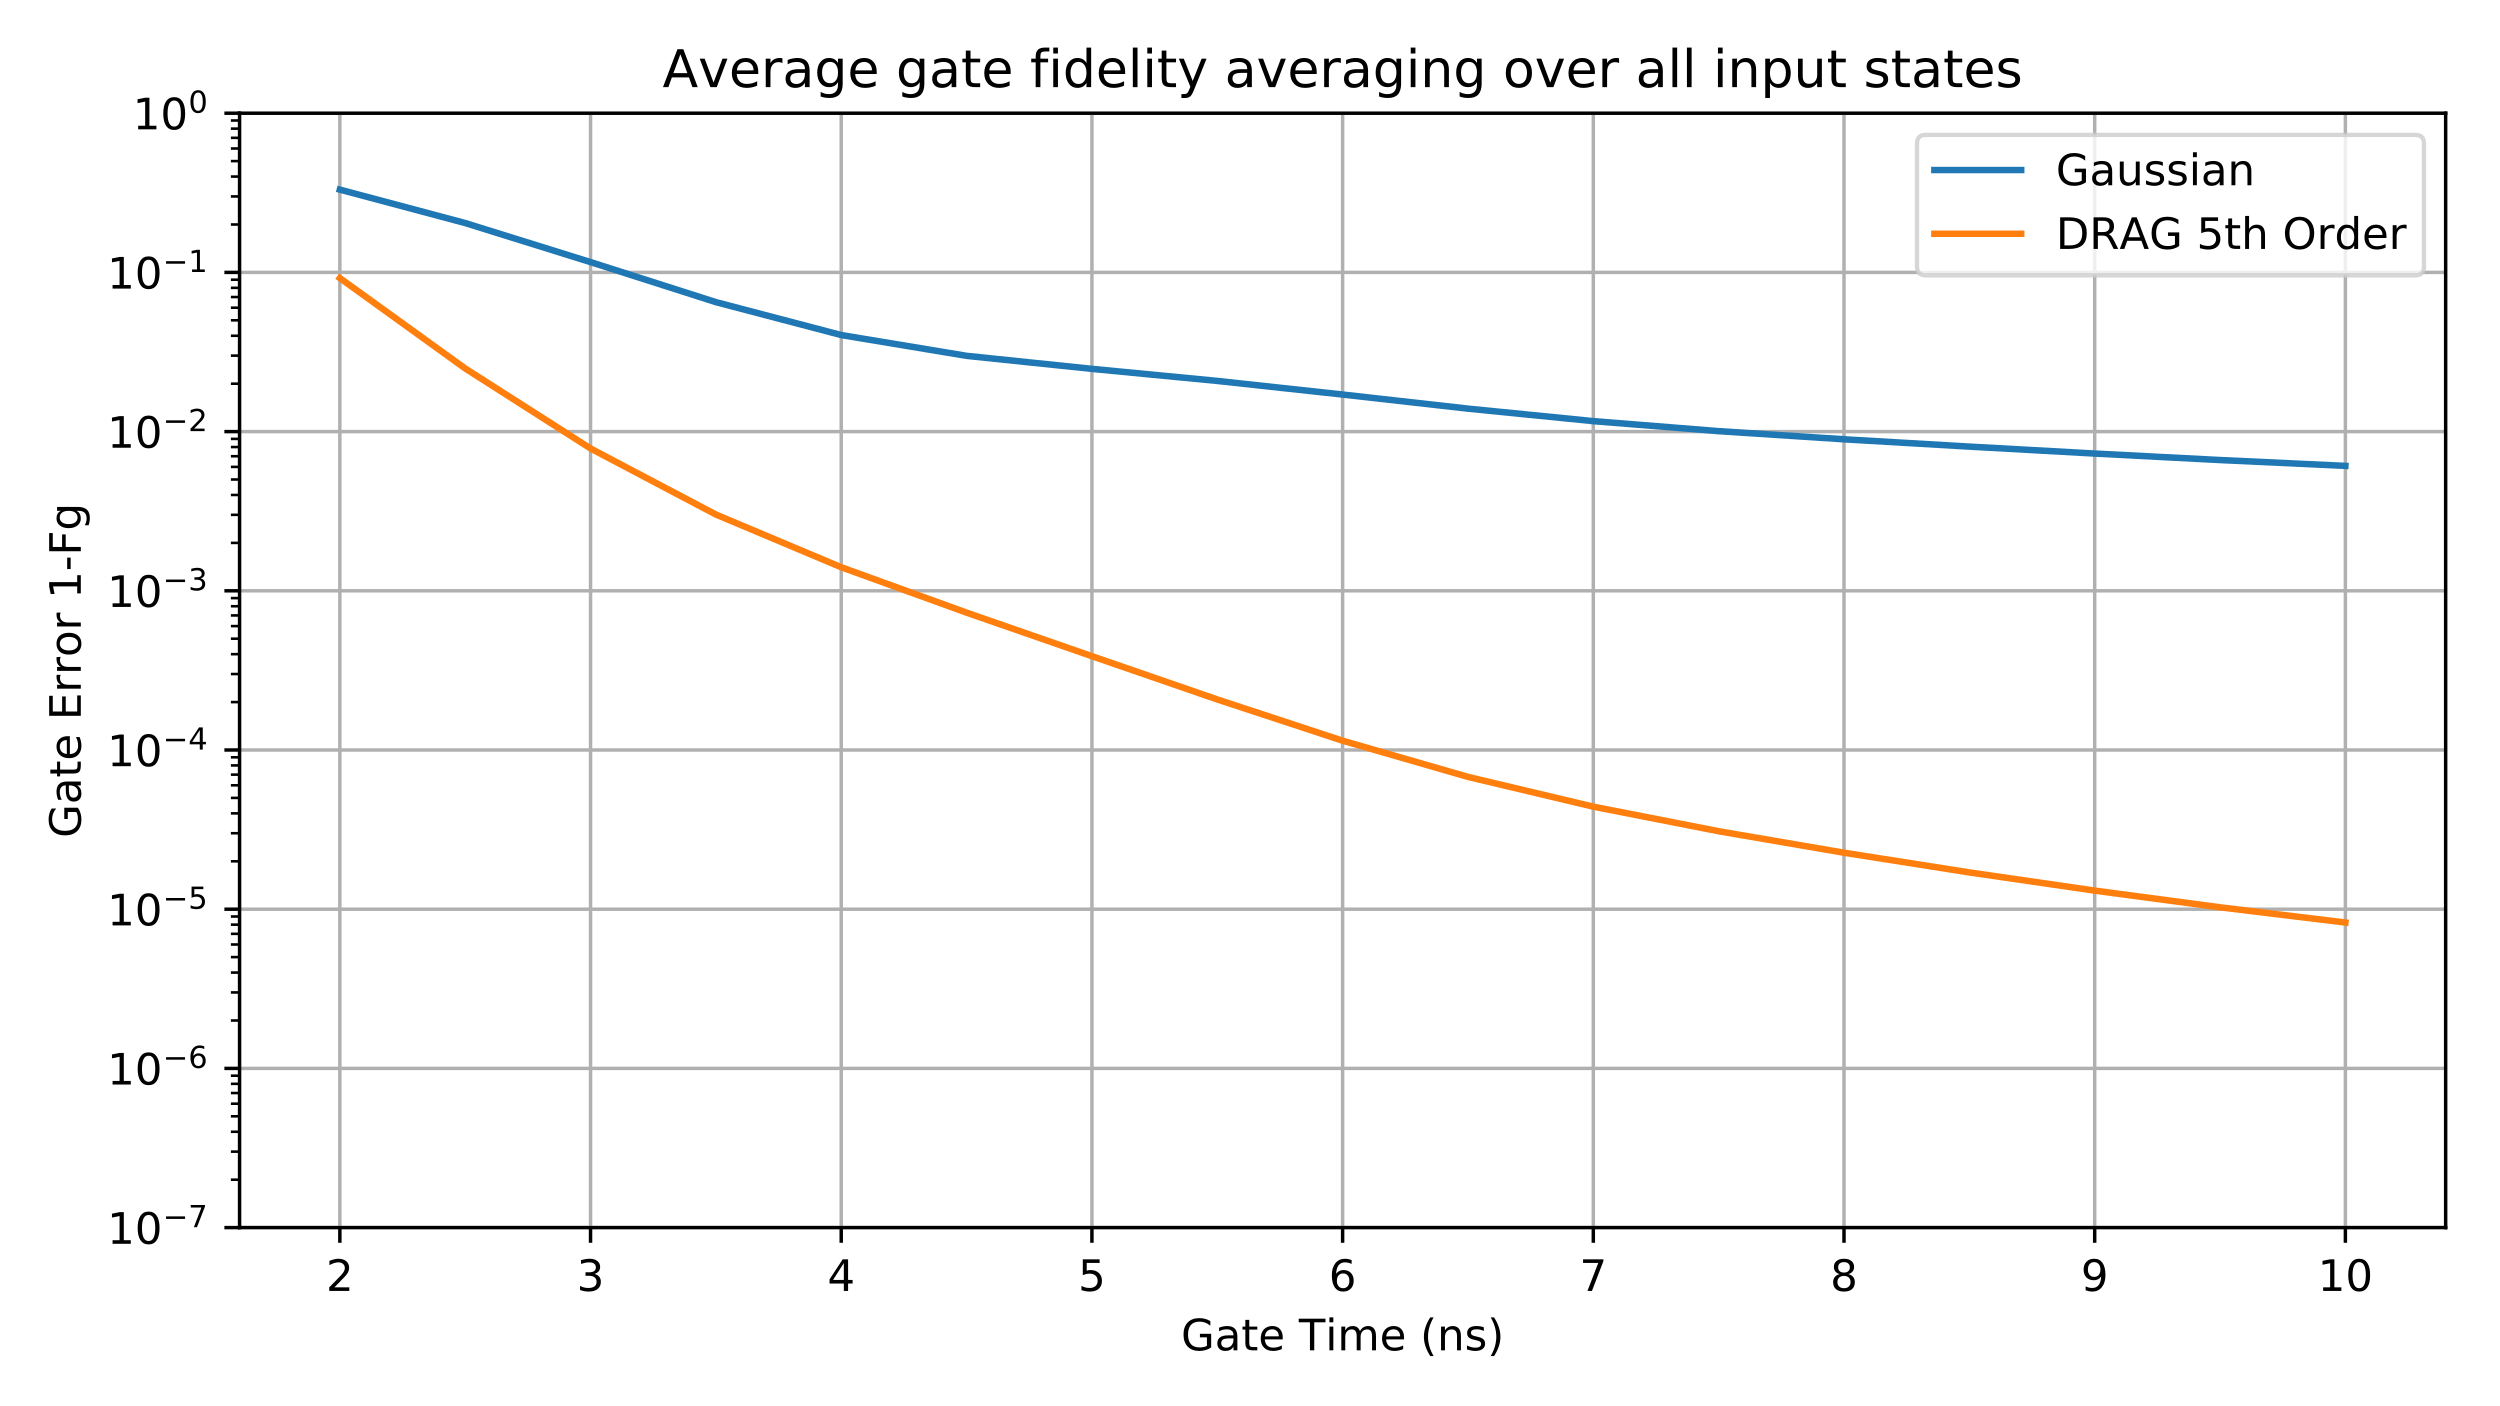 <?xml version="1.0" encoding="utf-8" standalone="no"?>
<!DOCTYPE svg PUBLIC "-//W3C//DTD SVG 1.1//EN"
  "http://www.w3.org/Graphics/SVG/1.1/DTD/svg11.dtd">
<!-- Created with matplotlib (http://matplotlib.org/) -->
<svg height="324pt" version="1.1" viewBox="0 0 576 324" width="576pt" xmlns="http://www.w3.org/2000/svg" xmlns:xlink="http://www.w3.org/1999/xlink">
 <defs>
  <style type="text/css">
*{stroke-linecap:butt;stroke-linejoin:round;}
  </style>
 </defs>
 <g id="figure_1">
  <g id="patch_1">
   <path d="M 0 324 
L 576 324 
L 576 0 
L 0 0 
z
" style="fill:#ffffff;"/>
  </g>
  <g id="axes_1">
   <g id="patch_2">
    <path d="M 55.197 282.84 
L 563.48 282.84 
L 563.48 26.08 
L 55.197 26.08 
z
" style="fill:#ffffff;"/>
   </g>
   <g id="matplotlib.axis_1">
    <g id="xtick_1">
     <g id="line2d_1">
      <path clip-path="url(#p49a4a935a0)" d="M 78.301 282.84 
L 78.301 26.08 
" style="fill:none;stroke:#b0b0b0;stroke-linecap:square;stroke-width:0.8;"/>
     </g>
     <g id="line2d_2">
      <defs>
       <path d="M 0 0 
L 0 3.5 
" id="ma414de7c4b" style="stroke:#000000;stroke-width:0.8;"/>
      </defs>
      <g>
       <use style="stroke:#000000;stroke-width:0.8;" x="78.301" xlink:href="#ma414de7c4b" y="282.84"/>
      </g>
     </g>
     <g id="text_1">
      <!-- 2 -->
      <defs>
       <path d="M 19.188 8.297 
L 53.609 8.297 
L 53.609 0 
L 7.328 0 
L 7.328 8.297 
Q 12.938 14.109 22.625 23.891 
Q 32.328 33.688 34.812 36.531 
Q 39.547 41.844 41.422 45.531 
Q 43.312 49.219 43.312 52.781 
Q 43.312 58.594 39.234 62.25 
Q 35.156 65.922 28.609 65.922 
Q 23.969 65.922 18.812 64.312 
Q 13.672 62.703 7.812 59.422 
L 7.812 69.391 
Q 13.766 71.781 18.938 73 
Q 24.125 74.219 28.422 74.219 
Q 39.75 74.219 46.484 68.547 
Q 53.219 62.891 53.219 53.422 
Q 53.219 48.922 51.531 44.891 
Q 49.859 40.875 45.406 35.406 
Q 44.188 33.984 37.641 27.219 
Q 31.109 20.453 19.188 8.297 
z
" id="DejaVuSans-32"/>
      </defs>
      <g transform="translate(75.12 297.438)scale(0.1 -0.1)">
       <use xlink:href="#DejaVuSans-32"/>
      </g>
     </g>
    </g>
    <g id="xtick_2">
     <g id="line2d_3">
      <path clip-path="url(#p49a4a935a0)" d="M 136.06 282.84 
L 136.06 26.08 
" style="fill:none;stroke:#b0b0b0;stroke-linecap:square;stroke-width:0.8;"/>
     </g>
     <g id="line2d_4">
      <g>
       <use style="stroke:#000000;stroke-width:0.8;" x="136.06" xlink:href="#ma414de7c4b" y="282.84"/>
      </g>
     </g>
     <g id="text_2">
      <!-- 3 -->
      <defs>
       <path d="M 40.578 39.312 
Q 47.656 37.797 51.625 33 
Q 55.609 28.219 55.609 21.188 
Q 55.609 10.406 48.188 4.484 
Q 40.766 -1.422 27.094 -1.422 
Q 22.516 -1.422 17.656 -0.516 
Q 12.797 0.391 7.625 2.203 
L 7.625 11.719 
Q 11.719 9.328 16.594 8.109 
Q 21.484 6.891 26.812 6.891 
Q 36.078 6.891 40.938 10.547 
Q 45.797 14.203 45.797 21.188 
Q 45.797 27.641 41.281 31.266 
Q 36.766 34.906 28.719 34.906 
L 20.219 34.906 
L 20.219 43.016 
L 29.109 43.016 
Q 36.375 43.016 40.234 45.922 
Q 44.094 48.828 44.094 54.297 
Q 44.094 59.906 40.109 62.906 
Q 36.141 65.922 28.719 65.922 
Q 24.656 65.922 20.016 65.031 
Q 15.375 64.156 9.812 62.312 
L 9.812 71.094 
Q 15.438 72.656 20.344 73.438 
Q 25.25 74.219 29.594 74.219 
Q 40.828 74.219 47.359 69.109 
Q 53.906 64.016 53.906 55.328 
Q 53.906 49.266 50.438 45.094 
Q 46.969 40.922 40.578 39.312 
z
" id="DejaVuSans-33"/>
      </defs>
      <g transform="translate(132.879 297.438)scale(0.1 -0.1)">
       <use xlink:href="#DejaVuSans-33"/>
      </g>
     </g>
    </g>
    <g id="xtick_3">
     <g id="line2d_5">
      <path clip-path="url(#p49a4a935a0)" d="M 193.82 282.84 
L 193.82 26.08 
" style="fill:none;stroke:#b0b0b0;stroke-linecap:square;stroke-width:0.8;"/>
     </g>
     <g id="line2d_6">
      <g>
       <use style="stroke:#000000;stroke-width:0.8;" x="193.82" xlink:href="#ma414de7c4b" y="282.84"/>
      </g>
     </g>
     <g id="text_3">
      <!-- 4 -->
      <defs>
       <path d="M 37.797 64.312 
L 12.891 25.391 
L 37.797 25.391 
z
M 35.203 72.906 
L 47.609 72.906 
L 47.609 25.391 
L 58.016 25.391 
L 58.016 17.188 
L 47.609 17.188 
L 47.609 0 
L 37.797 0 
L 37.797 17.188 
L 4.891 17.188 
L 4.891 26.703 
z
" id="DejaVuSans-34"/>
      </defs>
      <g transform="translate(190.638 297.438)scale(0.1 -0.1)">
       <use xlink:href="#DejaVuSans-34"/>
      </g>
     </g>
    </g>
    <g id="xtick_4">
     <g id="line2d_7">
      <path clip-path="url(#p49a4a935a0)" d="M 251.579 282.84 
L 251.579 26.08 
" style="fill:none;stroke:#b0b0b0;stroke-linecap:square;stroke-width:0.8;"/>
     </g>
     <g id="line2d_8">
      <g>
       <use style="stroke:#000000;stroke-width:0.8;" x="251.579" xlink:href="#ma414de7c4b" y="282.84"/>
      </g>
     </g>
     <g id="text_4">
      <!-- 5 -->
      <defs>
       <path d="M 10.797 72.906 
L 49.516 72.906 
L 49.516 64.594 
L 19.828 64.594 
L 19.828 46.734 
Q 21.969 47.469 24.109 47.828 
Q 26.266 48.188 28.422 48.188 
Q 40.625 48.188 47.75 41.5 
Q 54.891 34.812 54.891 23.391 
Q 54.891 11.625 47.562 5.094 
Q 40.234 -1.422 26.906 -1.422 
Q 22.312 -1.422 17.547 -0.641 
Q 12.797 0.141 7.719 1.703 
L 7.719 11.625 
Q 12.109 9.234 16.797 8.062 
Q 21.484 6.891 26.703 6.891 
Q 35.156 6.891 40.078 11.328 
Q 45.016 15.766 45.016 23.391 
Q 45.016 31 40.078 35.438 
Q 35.156 39.891 26.703 39.891 
Q 22.75 39.891 18.812 39.016 
Q 14.891 38.141 10.797 36.281 
z
" id="DejaVuSans-35"/>
      </defs>
      <g transform="translate(248.398 297.438)scale(0.1 -0.1)">
       <use xlink:href="#DejaVuSans-35"/>
      </g>
     </g>
    </g>
    <g id="xtick_5">
     <g id="line2d_9">
      <path clip-path="url(#p49a4a935a0)" d="M 309.339 282.84 
L 309.339 26.08 
" style="fill:none;stroke:#b0b0b0;stroke-linecap:square;stroke-width:0.8;"/>
     </g>
     <g id="line2d_10">
      <g>
       <use style="stroke:#000000;stroke-width:0.8;" x="309.339" xlink:href="#ma414de7c4b" y="282.84"/>
      </g>
     </g>
     <g id="text_5">
      <!-- 6 -->
      <defs>
       <path d="M 33.016 40.375 
Q 26.375 40.375 22.484 35.828 
Q 18.609 31.297 18.609 23.391 
Q 18.609 15.531 22.484 10.953 
Q 26.375 6.391 33.016 6.391 
Q 39.656 6.391 43.531 10.953 
Q 47.406 15.531 47.406 23.391 
Q 47.406 31.297 43.531 35.828 
Q 39.656 40.375 33.016 40.375 
z
M 52.594 71.297 
L 52.594 62.312 
Q 48.875 64.062 45.094 64.984 
Q 41.312 65.922 37.594 65.922 
Q 27.828 65.922 22.672 59.328 
Q 17.531 52.734 16.797 39.406 
Q 19.672 43.656 24.016 45.922 
Q 28.375 48.188 33.594 48.188 
Q 44.578 48.188 50.953 41.516 
Q 57.328 34.859 57.328 23.391 
Q 57.328 12.156 50.688 5.359 
Q 44.047 -1.422 33.016 -1.422 
Q 20.359 -1.422 13.672 8.266 
Q 6.984 17.969 6.984 36.375 
Q 6.984 53.656 15.188 63.938 
Q 23.391 74.219 37.203 74.219 
Q 40.922 74.219 44.703 73.484 
Q 48.484 72.75 52.594 71.297 
z
" id="DejaVuSans-36"/>
      </defs>
      <g transform="translate(306.157 297.438)scale(0.1 -0.1)">
       <use xlink:href="#DejaVuSans-36"/>
      </g>
     </g>
    </g>
    <g id="xtick_6">
     <g id="line2d_11">
      <path clip-path="url(#p49a4a935a0)" d="M 367.098 282.84 
L 367.098 26.08 
" style="fill:none;stroke:#b0b0b0;stroke-linecap:square;stroke-width:0.8;"/>
     </g>
     <g id="line2d_12">
      <g>
       <use style="stroke:#000000;stroke-width:0.8;" x="367.098" xlink:href="#ma414de7c4b" y="282.84"/>
      </g>
     </g>
     <g id="text_6">
      <!-- 7 -->
      <defs>
       <path d="M 8.203 72.906 
L 55.078 72.906 
L 55.078 68.703 
L 28.609 0 
L 18.312 0 
L 43.219 64.594 
L 8.203 64.594 
z
" id="DejaVuSans-37"/>
      </defs>
      <g transform="translate(363.917 297.438)scale(0.1 -0.1)">
       <use xlink:href="#DejaVuSans-37"/>
      </g>
     </g>
    </g>
    <g id="xtick_7">
     <g id="line2d_13">
      <path clip-path="url(#p49a4a935a0)" d="M 424.857 282.84 
L 424.857 26.08 
" style="fill:none;stroke:#b0b0b0;stroke-linecap:square;stroke-width:0.8;"/>
     </g>
     <g id="line2d_14">
      <g>
       <use style="stroke:#000000;stroke-width:0.8;" x="424.857" xlink:href="#ma414de7c4b" y="282.84"/>
      </g>
     </g>
     <g id="text_7">
      <!-- 8 -->
      <defs>
       <path d="M 31.781 34.625 
Q 24.75 34.625 20.719 30.859 
Q 16.703 27.094 16.703 20.516 
Q 16.703 13.922 20.719 10.156 
Q 24.75 6.391 31.781 6.391 
Q 38.812 6.391 42.859 10.172 
Q 46.922 13.969 46.922 20.516 
Q 46.922 27.094 42.891 30.859 
Q 38.875 34.625 31.781 34.625 
z
M 21.922 38.812 
Q 15.578 40.375 12.031 44.719 
Q 8.5 49.078 8.5 55.328 
Q 8.5 64.062 14.719 69.141 
Q 20.953 74.219 31.781 74.219 
Q 42.672 74.219 48.875 69.141 
Q 55.078 64.062 55.078 55.328 
Q 55.078 49.078 51.531 44.719 
Q 48 40.375 41.703 38.812 
Q 48.828 37.156 52.797 32.312 
Q 56.781 27.484 56.781 20.516 
Q 56.781 9.906 50.312 4.234 
Q 43.844 -1.422 31.781 -1.422 
Q 19.734 -1.422 13.25 4.234 
Q 6.781 9.906 6.781 20.516 
Q 6.781 27.484 10.781 32.312 
Q 14.797 37.156 21.922 38.812 
z
M 18.312 54.391 
Q 18.312 48.734 21.844 45.562 
Q 25.391 42.391 31.781 42.391 
Q 38.141 42.391 41.719 45.562 
Q 45.312 48.734 45.312 54.391 
Q 45.312 60.062 41.719 63.234 
Q 38.141 66.406 31.781 66.406 
Q 25.391 66.406 21.844 63.234 
Q 18.312 60.062 18.312 54.391 
z
" id="DejaVuSans-38"/>
      </defs>
      <g transform="translate(421.676 297.438)scale(0.1 -0.1)">
       <use xlink:href="#DejaVuSans-38"/>
      </g>
     </g>
    </g>
    <g id="xtick_8">
     <g id="line2d_15">
      <path clip-path="url(#p49a4a935a0)" d="M 482.617 282.84 
L 482.617 26.08 
" style="fill:none;stroke:#b0b0b0;stroke-linecap:square;stroke-width:0.8;"/>
     </g>
     <g id="line2d_16">
      <g>
       <use style="stroke:#000000;stroke-width:0.8;" x="482.617" xlink:href="#ma414de7c4b" y="282.84"/>
      </g>
     </g>
     <g id="text_8">
      <!-- 9 -->
      <defs>
       <path d="M 10.984 1.516 
L 10.984 10.5 
Q 14.703 8.734 18.5 7.812 
Q 22.312 6.891 25.984 6.891 
Q 35.75 6.891 40.891 13.453 
Q 46.047 20.016 46.781 33.406 
Q 43.953 29.203 39.594 26.953 
Q 35.25 24.703 29.984 24.703 
Q 19.047 24.703 12.672 31.312 
Q 6.297 37.938 6.297 49.422 
Q 6.297 60.641 12.938 67.422 
Q 19.578 74.219 30.609 74.219 
Q 43.266 74.219 49.922 64.516 
Q 56.594 54.828 56.594 36.375 
Q 56.594 19.141 48.406 8.859 
Q 40.234 -1.422 26.422 -1.422 
Q 22.703 -1.422 18.891 -0.688 
Q 15.094 0.047 10.984 1.516 
z
M 30.609 32.422 
Q 37.25 32.422 41.125 36.953 
Q 45.016 41.5 45.016 49.422 
Q 45.016 57.281 41.125 61.844 
Q 37.25 66.406 30.609 66.406 
Q 23.969 66.406 20.094 61.844 
Q 16.219 57.281 16.219 49.422 
Q 16.219 41.5 20.094 36.953 
Q 23.969 32.422 30.609 32.422 
z
" id="DejaVuSans-39"/>
      </defs>
      <g transform="translate(479.436 297.438)scale(0.1 -0.1)">
       <use xlink:href="#DejaVuSans-39"/>
      </g>
     </g>
    </g>
    <g id="xtick_9">
     <g id="line2d_17">
      <path clip-path="url(#p49a4a935a0)" d="M 540.376 282.84 
L 540.376 26.08 
" style="fill:none;stroke:#b0b0b0;stroke-linecap:square;stroke-width:0.8;"/>
     </g>
     <g id="line2d_18">
      <g>
       <use style="stroke:#000000;stroke-width:0.8;" x="540.376" xlink:href="#ma414de7c4b" y="282.84"/>
      </g>
     </g>
     <g id="text_9">
      <!-- 10 -->
      <defs>
       <path d="M 12.406 8.297 
L 28.516 8.297 
L 28.516 63.922 
L 10.984 60.406 
L 10.984 69.391 
L 28.422 72.906 
L 38.281 72.906 
L 38.281 8.297 
L 54.391 8.297 
L 54.391 0 
L 12.406 0 
z
" id="DejaVuSans-31"/>
       <path d="M 31.781 66.406 
Q 24.172 66.406 20.328 58.906 
Q 16.5 51.422 16.5 36.375 
Q 16.5 21.391 20.328 13.891 
Q 24.172 6.391 31.781 6.391 
Q 39.453 6.391 43.281 13.891 
Q 47.125 21.391 47.125 36.375 
Q 47.125 51.422 43.281 58.906 
Q 39.453 66.406 31.781 66.406 
z
M 31.781 74.219 
Q 44.047 74.219 50.516 64.516 
Q 56.984 54.828 56.984 36.375 
Q 56.984 17.969 50.516 8.266 
Q 44.047 -1.422 31.781 -1.422 
Q 19.531 -1.422 13.062 8.266 
Q 6.594 17.969 6.594 36.375 
Q 6.594 54.828 13.062 64.516 
Q 19.531 74.219 31.781 74.219 
z
" id="DejaVuSans-30"/>
      </defs>
      <g transform="translate(534.014 297.438)scale(0.1 -0.1)">
       <use xlink:href="#DejaVuSans-31"/>
       <use x="63.623" xlink:href="#DejaVuSans-30"/>
      </g>
     </g>
    </g>
    <g id="text_10">
     <!-- Gate Time (ns) -->
     <defs>
      <path d="M 59.516 10.406 
L 59.516 29.984 
L 43.406 29.984 
L 43.406 38.094 
L 69.281 38.094 
L 69.281 6.781 
Q 63.578 2.734 56.688 0.656 
Q 49.812 -1.422 42 -1.422 
Q 24.906 -1.422 15.25 8.562 
Q 5.609 18.562 5.609 36.375 
Q 5.609 54.25 15.25 64.234 
Q 24.906 74.219 42 74.219 
Q 49.125 74.219 55.547 72.453 
Q 61.969 70.703 67.391 67.281 
L 67.391 56.781 
Q 61.922 61.422 55.766 63.766 
Q 49.609 66.109 42.828 66.109 
Q 29.438 66.109 22.719 58.641 
Q 16.016 51.172 16.016 36.375 
Q 16.016 21.625 22.719 14.156 
Q 29.438 6.688 42.828 6.688 
Q 48.047 6.688 52.141 7.594 
Q 56.25 8.5 59.516 10.406 
z
" id="DejaVuSans-47"/>
      <path d="M 34.281 27.484 
Q 23.391 27.484 19.188 25 
Q 14.984 22.516 14.984 16.5 
Q 14.984 11.719 18.141 8.906 
Q 21.297 6.109 26.703 6.109 
Q 34.188 6.109 38.703 11.406 
Q 43.219 16.703 43.219 25.484 
L 43.219 27.484 
z
M 52.203 31.203 
L 52.203 0 
L 43.219 0 
L 43.219 8.297 
Q 40.141 3.328 35.547 0.953 
Q 30.953 -1.422 24.312 -1.422 
Q 15.922 -1.422 10.953 3.297 
Q 6 8.016 6 15.922 
Q 6 25.141 12.172 29.828 
Q 18.359 34.516 30.609 34.516 
L 43.219 34.516 
L 43.219 35.406 
Q 43.219 41.609 39.141 45 
Q 35.062 48.391 27.688 48.391 
Q 23 48.391 18.547 47.266 
Q 14.109 46.141 10.016 43.891 
L 10.016 52.203 
Q 14.938 54.109 19.578 55.047 
Q 24.219 56 28.609 56 
Q 40.484 56 46.344 49.844 
Q 52.203 43.703 52.203 31.203 
z
" id="DejaVuSans-61"/>
      <path d="M 18.312 70.219 
L 18.312 54.688 
L 36.812 54.688 
L 36.812 47.703 
L 18.312 47.703 
L 18.312 18.016 
Q 18.312 11.328 20.141 9.422 
Q 21.969 7.516 27.594 7.516 
L 36.812 7.516 
L 36.812 0 
L 27.594 0 
Q 17.188 0 13.234 3.875 
Q 9.281 7.766 9.281 18.016 
L 9.281 47.703 
L 2.688 47.703 
L 2.688 54.688 
L 9.281 54.688 
L 9.281 70.219 
z
" id="DejaVuSans-74"/>
      <path d="M 56.203 29.594 
L 56.203 25.203 
L 14.891 25.203 
Q 15.484 15.922 20.484 11.062 
Q 25.484 6.203 34.422 6.203 
Q 39.594 6.203 44.453 7.469 
Q 49.312 8.734 54.109 11.281 
L 54.109 2.781 
Q 49.266 0.734 44.188 -0.344 
Q 39.109 -1.422 33.891 -1.422 
Q 20.797 -1.422 13.156 6.188 
Q 5.516 13.812 5.516 26.812 
Q 5.516 40.234 12.766 48.109 
Q 20.016 56 32.328 56 
Q 43.359 56 49.781 48.891 
Q 56.203 41.797 56.203 29.594 
z
M 47.219 32.234 
Q 47.125 39.594 43.094 43.984 
Q 39.062 48.391 32.422 48.391 
Q 24.906 48.391 20.391 44.141 
Q 15.875 39.891 15.188 32.172 
z
" id="DejaVuSans-65"/>
      <path id="DejaVuSans-20"/>
      <path d="M -0.297 72.906 
L 61.375 72.906 
L 61.375 64.594 
L 35.5 64.594 
L 35.5 0 
L 25.594 0 
L 25.594 64.594 
L -0.297 64.594 
z
" id="DejaVuSans-54"/>
      <path d="M 9.422 54.688 
L 18.406 54.688 
L 18.406 0 
L 9.422 0 
z
M 9.422 75.984 
L 18.406 75.984 
L 18.406 64.594 
L 9.422 64.594 
z
" id="DejaVuSans-69"/>
      <path d="M 52 44.188 
Q 55.375 50.25 60.062 53.125 
Q 64.75 56 71.094 56 
Q 79.641 56 84.281 50.016 
Q 88.922 44.047 88.922 33.016 
L 88.922 0 
L 79.891 0 
L 79.891 32.719 
Q 79.891 40.578 77.094 44.375 
Q 74.312 48.188 68.609 48.188 
Q 61.625 48.188 57.562 43.547 
Q 53.516 38.922 53.516 30.906 
L 53.516 0 
L 44.484 0 
L 44.484 32.719 
Q 44.484 40.625 41.703 44.406 
Q 38.922 48.188 33.109 48.188 
Q 26.219 48.188 22.156 43.531 
Q 18.109 38.875 18.109 30.906 
L 18.109 0 
L 9.078 0 
L 9.078 54.688 
L 18.109 54.688 
L 18.109 46.188 
Q 21.188 51.219 25.484 53.609 
Q 29.781 56 35.688 56 
Q 41.656 56 45.828 52.969 
Q 50 49.953 52 44.188 
z
" id="DejaVuSans-6d"/>
      <path d="M 31 75.875 
Q 24.469 64.656 21.281 53.656 
Q 18.109 42.672 18.109 31.391 
Q 18.109 20.125 21.312 9.062 
Q 24.516 -2 31 -13.188 
L 23.188 -13.188 
Q 15.875 -1.703 12.234 9.375 
Q 8.594 20.453 8.594 31.391 
Q 8.594 42.281 12.203 53.312 
Q 15.828 64.359 23.188 75.875 
z
" id="DejaVuSans-28"/>
      <path d="M 54.891 33.016 
L 54.891 0 
L 45.906 0 
L 45.906 32.719 
Q 45.906 40.484 42.875 44.328 
Q 39.844 48.188 33.797 48.188 
Q 26.516 48.188 22.312 43.547 
Q 18.109 38.922 18.109 30.906 
L 18.109 0 
L 9.078 0 
L 9.078 54.688 
L 18.109 54.688 
L 18.109 46.188 
Q 21.344 51.125 25.703 53.562 
Q 30.078 56 35.797 56 
Q 45.219 56 50.047 50.172 
Q 54.891 44.344 54.891 33.016 
z
" id="DejaVuSans-6e"/>
      <path d="M 44.281 53.078 
L 44.281 44.578 
Q 40.484 46.531 36.375 47.5 
Q 32.281 48.484 27.875 48.484 
Q 21.188 48.484 17.844 46.438 
Q 14.5 44.391 14.5 40.281 
Q 14.5 37.156 16.891 35.375 
Q 19.281 33.594 26.516 31.984 
L 29.594 31.297 
Q 39.156 29.25 43.188 25.516 
Q 47.219 21.781 47.219 15.094 
Q 47.219 7.469 41.188 3.016 
Q 35.156 -1.422 24.609 -1.422 
Q 20.219 -1.422 15.453 -0.562 
Q 10.688 0.297 5.422 2 
L 5.422 11.281 
Q 10.406 8.688 15.234 7.391 
Q 20.062 6.109 24.812 6.109 
Q 31.156 6.109 34.562 8.281 
Q 37.984 10.453 37.984 14.406 
Q 37.984 18.062 35.516 20.016 
Q 33.062 21.969 24.703 23.781 
L 21.578 24.516 
Q 13.234 26.266 9.516 29.906 
Q 5.812 33.547 5.812 39.891 
Q 5.812 47.609 11.281 51.797 
Q 16.75 56 26.812 56 
Q 31.781 56 36.172 55.266 
Q 40.578 54.547 44.281 53.078 
z
" id="DejaVuSans-73"/>
      <path d="M 8.016 75.875 
L 15.828 75.875 
Q 23.141 64.359 26.781 53.312 
Q 30.422 42.281 30.422 31.391 
Q 30.422 20.453 26.781 9.375 
Q 23.141 -1.703 15.828 -13.188 
L 8.016 -13.188 
Q 14.5 -2 17.703 9.062 
Q 20.906 20.125 20.906 31.391 
Q 20.906 42.672 17.703 53.656 
Q 14.5 64.656 8.016 75.875 
z
" id="DejaVuSans-29"/>
     </defs>
     <g transform="translate(272.123 311.117)scale(0.1 -0.1)">
      <use xlink:href="#DejaVuSans-47"/>
      <use x="77.49" xlink:href="#DejaVuSans-61"/>
      <use x="138.77" xlink:href="#DejaVuSans-74"/>
      <use x="177.979" xlink:href="#DejaVuSans-65"/>
      <use x="239.502" xlink:href="#DejaVuSans-20"/>
      <use x="271.289" xlink:href="#DejaVuSans-54"/>
      <use x="332.326" xlink:href="#DejaVuSans-69"/>
      <use x="360.109" xlink:href="#DejaVuSans-6d"/>
      <use x="457.521" xlink:href="#DejaVuSans-65"/>
      <use x="519.045" xlink:href="#DejaVuSans-20"/>
      <use x="550.832" xlink:href="#DejaVuSans-28"/>
      <use x="589.846" xlink:href="#DejaVuSans-6e"/>
      <use x="653.225" xlink:href="#DejaVuSans-73"/>
      <use x="705.324" xlink:href="#DejaVuSans-29"/>
     </g>
    </g>
   </g>
   <g id="matplotlib.axis_2">
    <g id="ytick_1">
     <g id="line2d_19">
      <path clip-path="url(#p49a4a935a0)" d="M 55.197 282.84 
L 563.48 282.84 
" style="fill:none;stroke:#b0b0b0;stroke-linecap:square;stroke-width:0.8;"/>
     </g>
     <g id="line2d_20">
      <defs>
       <path d="M 0 0 
L -3.5 0 
" id="ma6b29e7a8b" style="stroke:#000000;stroke-width:0.8;"/>
      </defs>
      <g>
       <use style="stroke:#000000;stroke-width:0.8;" x="55.197" xlink:href="#ma6b29e7a8b" y="282.84"/>
      </g>
     </g>
     <g id="text_11">
      <!-- $\mathdefault{10^{-7}}$ -->
      <defs>
       <path d="M 10.594 35.5 
L 73.188 35.5 
L 73.188 27.203 
L 10.594 27.203 
z
" id="DejaVuSans-2212"/>
      </defs>
      <g transform="translate(24.697 286.639)scale(0.1 -0.1)">
       <use transform="translate(0 0.684)" xlink:href="#DejaVuSans-31"/>
       <use transform="translate(63.623 0.684)" xlink:href="#DejaVuSans-30"/>
       <use transform="translate(128.203 38.966)scale(0.7)" xlink:href="#DejaVuSans-2212"/>
       <use transform="translate(186.855 38.966)scale(0.7)" xlink:href="#DejaVuSans-37"/>
      </g>
     </g>
    </g>
    <g id="ytick_2">
     <g id="line2d_21">
      <path clip-path="url(#p49a4a935a0)" d="M 55.197 246.16 
L 563.48 246.16 
" style="fill:none;stroke:#b0b0b0;stroke-linecap:square;stroke-width:0.8;"/>
     </g>
     <g id="line2d_22">
      <g>
       <use style="stroke:#000000;stroke-width:0.8;" x="55.197" xlink:href="#ma6b29e7a8b" y="246.16"/>
      </g>
     </g>
     <g id="text_12">
      <!-- $\mathdefault{10^{-6}}$ -->
      <g transform="translate(24.697 249.959)scale(0.1 -0.1)">
       <use transform="translate(0 0.766)" xlink:href="#DejaVuSans-31"/>
       <use transform="translate(63.623 0.766)" xlink:href="#DejaVuSans-30"/>
       <use transform="translate(128.203 39.047)scale(0.7)" xlink:href="#DejaVuSans-2212"/>
       <use transform="translate(186.855 39.047)scale(0.7)" xlink:href="#DejaVuSans-36"/>
      </g>
     </g>
    </g>
    <g id="ytick_3">
     <g id="line2d_23">
      <path clip-path="url(#p49a4a935a0)" d="M 55.197 209.48 
L 563.48 209.48 
" style="fill:none;stroke:#b0b0b0;stroke-linecap:square;stroke-width:0.8;"/>
     </g>
     <g id="line2d_24">
      <g>
       <use style="stroke:#000000;stroke-width:0.8;" x="55.197" xlink:href="#ma6b29e7a8b" y="209.48"/>
      </g>
     </g>
     <g id="text_13">
      <!-- $\mathdefault{10^{-5}}$ -->
      <g transform="translate(24.697 213.279)scale(0.1 -0.1)">
       <use transform="translate(0 0.684)" xlink:href="#DejaVuSans-31"/>
       <use transform="translate(63.623 0.684)" xlink:href="#DejaVuSans-30"/>
       <use transform="translate(128.203 38.966)scale(0.7)" xlink:href="#DejaVuSans-2212"/>
       <use transform="translate(186.855 38.966)scale(0.7)" xlink:href="#DejaVuSans-35"/>
      </g>
     </g>
    </g>
    <g id="ytick_4">
     <g id="line2d_25">
      <path clip-path="url(#p49a4a935a0)" d="M 55.197 172.8 
L 563.48 172.8 
" style="fill:none;stroke:#b0b0b0;stroke-linecap:square;stroke-width:0.8;"/>
     </g>
     <g id="line2d_26">
      <g>
       <use style="stroke:#000000;stroke-width:0.8;" x="55.197" xlink:href="#ma6b29e7a8b" y="172.8"/>
      </g>
     </g>
     <g id="text_14">
      <!-- $\mathdefault{10^{-4}}$ -->
      <g transform="translate(24.697 176.599)scale(0.1 -0.1)">
       <use transform="translate(0 0.684)" xlink:href="#DejaVuSans-31"/>
       <use transform="translate(63.623 0.684)" xlink:href="#DejaVuSans-30"/>
       <use transform="translate(128.203 38.966)scale(0.7)" xlink:href="#DejaVuSans-2212"/>
       <use transform="translate(186.855 38.966)scale(0.7)" xlink:href="#DejaVuSans-34"/>
      </g>
     </g>
    </g>
    <g id="ytick_5">
     <g id="line2d_27">
      <path clip-path="url(#p49a4a935a0)" d="M 55.197 136.12 
L 563.48 136.12 
" style="fill:none;stroke:#b0b0b0;stroke-linecap:square;stroke-width:0.8;"/>
     </g>
     <g id="line2d_28">
      <g>
       <use style="stroke:#000000;stroke-width:0.8;" x="55.197" xlink:href="#ma6b29e7a8b" y="136.12"/>
      </g>
     </g>
     <g id="text_15">
      <!-- $\mathdefault{10^{-3}}$ -->
      <g transform="translate(24.697 139.919)scale(0.1 -0.1)">
       <use transform="translate(0 0.766)" xlink:href="#DejaVuSans-31"/>
       <use transform="translate(63.623 0.766)" xlink:href="#DejaVuSans-30"/>
       <use transform="translate(128.203 39.047)scale(0.7)" xlink:href="#DejaVuSans-2212"/>
       <use transform="translate(186.855 39.047)scale(0.7)" xlink:href="#DejaVuSans-33"/>
      </g>
     </g>
    </g>
    <g id="ytick_6">
     <g id="line2d_29">
      <path clip-path="url(#p49a4a935a0)" d="M 55.197 99.44 
L 563.48 99.44 
" style="fill:none;stroke:#b0b0b0;stroke-linecap:square;stroke-width:0.8;"/>
     </g>
     <g id="line2d_30">
      <g>
       <use style="stroke:#000000;stroke-width:0.8;" x="55.197" xlink:href="#ma6b29e7a8b" y="99.44"/>
      </g>
     </g>
     <g id="text_16">
      <!-- $\mathdefault{10^{-2}}$ -->
      <g transform="translate(24.697 103.239)scale(0.1 -0.1)">
       <use transform="translate(0 0.766)" xlink:href="#DejaVuSans-31"/>
       <use transform="translate(63.623 0.766)" xlink:href="#DejaVuSans-30"/>
       <use transform="translate(128.203 39.047)scale(0.7)" xlink:href="#DejaVuSans-2212"/>
       <use transform="translate(186.855 39.047)scale(0.7)" xlink:href="#DejaVuSans-32"/>
      </g>
     </g>
    </g>
    <g id="ytick_7">
     <g id="line2d_31">
      <path clip-path="url(#p49a4a935a0)" d="M 55.197 62.76 
L 563.48 62.76 
" style="fill:none;stroke:#b0b0b0;stroke-linecap:square;stroke-width:0.8;"/>
     </g>
     <g id="line2d_32">
      <g>
       <use style="stroke:#000000;stroke-width:0.8;" x="55.197" xlink:href="#ma6b29e7a8b" y="62.76"/>
      </g>
     </g>
     <g id="text_17">
      <!-- $\mathdefault{10^{-1}}$ -->
      <g transform="translate(24.697 66.559)scale(0.1 -0.1)">
       <use transform="translate(0 0.684)" xlink:href="#DejaVuSans-31"/>
       <use transform="translate(63.623 0.684)" xlink:href="#DejaVuSans-30"/>
       <use transform="translate(128.203 38.966)scale(0.7)" xlink:href="#DejaVuSans-2212"/>
       <use transform="translate(186.855 38.966)scale(0.7)" xlink:href="#DejaVuSans-31"/>
      </g>
     </g>
    </g>
    <g id="ytick_8">
     <g id="line2d_33">
      <path clip-path="url(#p49a4a935a0)" d="M 55.197 26.08 
L 563.48 26.08 
" style="fill:none;stroke:#b0b0b0;stroke-linecap:square;stroke-width:0.8;"/>
     </g>
     <g id="line2d_34">
      <g>
       <use style="stroke:#000000;stroke-width:0.8;" x="55.197" xlink:href="#ma6b29e7a8b" y="26.08"/>
      </g>
     </g>
     <g id="text_18">
      <!-- $\mathdefault{10^{0}}$ -->
      <g transform="translate(30.597 29.879)scale(0.1 -0.1)">
       <use transform="translate(0 0.766)" xlink:href="#DejaVuSans-31"/>
       <use transform="translate(63.623 0.766)" xlink:href="#DejaVuSans-30"/>
       <use transform="translate(128.203 39.047)scale(0.7)" xlink:href="#DejaVuSans-30"/>
      </g>
     </g>
    </g>
    <g id="ytick_9">
     <g id="line2d_35">
      <defs>
       <path d="M 0 0 
L -2 0 
" id="ma784a8b7fa" style="stroke:#000000;stroke-width:0.6;"/>
      </defs>
      <g>
       <use style="stroke:#000000;stroke-width:0.6;" x="55.197" xlink:href="#ma784a8b7fa" y="271.798"/>
      </g>
     </g>
    </g>
    <g id="ytick_10">
     <g id="line2d_36">
      <g>
       <use style="stroke:#000000;stroke-width:0.6;" x="55.197" xlink:href="#ma784a8b7fa" y="265.339"/>
      </g>
     </g>
    </g>
    <g id="ytick_11">
     <g id="line2d_37">
      <g>
       <use style="stroke:#000000;stroke-width:0.6;" x="55.197" xlink:href="#ma784a8b7fa" y="260.756"/>
      </g>
     </g>
    </g>
    <g id="ytick_12">
     <g id="line2d_38">
      <g>
       <use style="stroke:#000000;stroke-width:0.6;" x="55.197" xlink:href="#ma784a8b7fa" y="257.202"/>
      </g>
     </g>
    </g>
    <g id="ytick_13">
     <g id="line2d_39">
      <g>
       <use style="stroke:#000000;stroke-width:0.6;" x="55.197" xlink:href="#ma784a8b7fa" y="254.297"/>
      </g>
     </g>
    </g>
    <g id="ytick_14">
     <g id="line2d_40">
      <g>
       <use style="stroke:#000000;stroke-width:0.6;" x="55.197" xlink:href="#ma784a8b7fa" y="251.842"/>
      </g>
     </g>
    </g>
    <g id="ytick_15">
     <g id="line2d_41">
      <g>
       <use style="stroke:#000000;stroke-width:0.6;" x="55.197" xlink:href="#ma784a8b7fa" y="249.715"/>
      </g>
     </g>
    </g>
    <g id="ytick_16">
     <g id="line2d_42">
      <g>
       <use style="stroke:#000000;stroke-width:0.6;" x="55.197" xlink:href="#ma784a8b7fa" y="247.838"/>
      </g>
     </g>
    </g>
    <g id="ytick_17">
     <g id="line2d_43">
      <g>
       <use style="stroke:#000000;stroke-width:0.6;" x="55.197" xlink:href="#ma784a8b7fa" y="235.118"/>
      </g>
     </g>
    </g>
    <g id="ytick_18">
     <g id="line2d_44">
      <g>
       <use style="stroke:#000000;stroke-width:0.6;" x="55.197" xlink:href="#ma784a8b7fa" y="228.659"/>
      </g>
     </g>
    </g>
    <g id="ytick_19">
     <g id="line2d_45">
      <g>
       <use style="stroke:#000000;stroke-width:0.6;" x="55.197" xlink:href="#ma784a8b7fa" y="224.076"/>
      </g>
     </g>
    </g>
    <g id="ytick_20">
     <g id="line2d_46">
      <g>
       <use style="stroke:#000000;stroke-width:0.6;" x="55.197" xlink:href="#ma784a8b7fa" y="220.522"/>
      </g>
     </g>
    </g>
    <g id="ytick_21">
     <g id="line2d_47">
      <g>
       <use style="stroke:#000000;stroke-width:0.6;" x="55.197" xlink:href="#ma784a8b7fa" y="217.617"/>
      </g>
     </g>
    </g>
    <g id="ytick_22">
     <g id="line2d_48">
      <g>
       <use style="stroke:#000000;stroke-width:0.6;" x="55.197" xlink:href="#ma784a8b7fa" y="215.162"/>
      </g>
     </g>
    </g>
    <g id="ytick_23">
     <g id="line2d_49">
      <g>
       <use style="stroke:#000000;stroke-width:0.6;" x="55.197" xlink:href="#ma784a8b7fa" y="213.035"/>
      </g>
     </g>
    </g>
    <g id="ytick_24">
     <g id="line2d_50">
      <g>
       <use style="stroke:#000000;stroke-width:0.6;" x="55.197" xlink:href="#ma784a8b7fa" y="211.158"/>
      </g>
     </g>
    </g>
    <g id="ytick_25">
     <g id="line2d_51">
      <g>
       <use style="stroke:#000000;stroke-width:0.6;" x="55.197" xlink:href="#ma784a8b7fa" y="198.438"/>
      </g>
     </g>
    </g>
    <g id="ytick_26">
     <g id="line2d_52">
      <g>
       <use style="stroke:#000000;stroke-width:0.6;" x="55.197" xlink:href="#ma784a8b7fa" y="191.979"/>
      </g>
     </g>
    </g>
    <g id="ytick_27">
     <g id="line2d_53">
      <g>
       <use style="stroke:#000000;stroke-width:0.6;" x="55.197" xlink:href="#ma784a8b7fa" y="187.396"/>
      </g>
     </g>
    </g>
    <g id="ytick_28">
     <g id="line2d_54">
      <g>
       <use style="stroke:#000000;stroke-width:0.6;" x="55.197" xlink:href="#ma784a8b7fa" y="183.842"/>
      </g>
     </g>
    </g>
    <g id="ytick_29">
     <g id="line2d_55">
      <g>
       <use style="stroke:#000000;stroke-width:0.6;" x="55.197" xlink:href="#ma784a8b7fa" y="180.937"/>
      </g>
     </g>
    </g>
    <g id="ytick_30">
     <g id="line2d_56">
      <g>
       <use style="stroke:#000000;stroke-width:0.6;" x="55.197" xlink:href="#ma784a8b7fa" y="178.482"/>
      </g>
     </g>
    </g>
    <g id="ytick_31">
     <g id="line2d_57">
      <g>
       <use style="stroke:#000000;stroke-width:0.6;" x="55.197" xlink:href="#ma784a8b7fa" y="176.355"/>
      </g>
     </g>
    </g>
    <g id="ytick_32">
     <g id="line2d_58">
      <g>
       <use style="stroke:#000000;stroke-width:0.6;" x="55.197" xlink:href="#ma784a8b7fa" y="174.478"/>
      </g>
     </g>
    </g>
    <g id="ytick_33">
     <g id="line2d_59">
      <g>
       <use style="stroke:#000000;stroke-width:0.6;" x="55.197" xlink:href="#ma784a8b7fa" y="161.758"/>
      </g>
     </g>
    </g>
    <g id="ytick_34">
     <g id="line2d_60">
      <g>
       <use style="stroke:#000000;stroke-width:0.6;" x="55.197" xlink:href="#ma784a8b7fa" y="155.299"/>
      </g>
     </g>
    </g>
    <g id="ytick_35">
     <g id="line2d_61">
      <g>
       <use style="stroke:#000000;stroke-width:0.6;" x="55.197" xlink:href="#ma784a8b7fa" y="150.716"/>
      </g>
     </g>
    </g>
    <g id="ytick_36">
     <g id="line2d_62">
      <g>
       <use style="stroke:#000000;stroke-width:0.6;" x="55.197" xlink:href="#ma784a8b7fa" y="147.162"/>
      </g>
     </g>
    </g>
    <g id="ytick_37">
     <g id="line2d_63">
      <g>
       <use style="stroke:#000000;stroke-width:0.6;" x="55.197" xlink:href="#ma784a8b7fa" y="144.257"/>
      </g>
     </g>
    </g>
    <g id="ytick_38">
     <g id="line2d_64">
      <g>
       <use style="stroke:#000000;stroke-width:0.6;" x="55.197" xlink:href="#ma784a8b7fa" y="141.802"/>
      </g>
     </g>
    </g>
    <g id="ytick_39">
     <g id="line2d_65">
      <g>
       <use style="stroke:#000000;stroke-width:0.6;" x="55.197" xlink:href="#ma784a8b7fa" y="139.675"/>
      </g>
     </g>
    </g>
    <g id="ytick_40">
     <g id="line2d_66">
      <g>
       <use style="stroke:#000000;stroke-width:0.6;" x="55.197" xlink:href="#ma784a8b7fa" y="137.798"/>
      </g>
     </g>
    </g>
    <g id="ytick_41">
     <g id="line2d_67">
      <g>
       <use style="stroke:#000000;stroke-width:0.6;" x="55.197" xlink:href="#ma784a8b7fa" y="125.078"/>
      </g>
     </g>
    </g>
    <g id="ytick_42">
     <g id="line2d_68">
      <g>
       <use style="stroke:#000000;stroke-width:0.6;" x="55.197" xlink:href="#ma784a8b7fa" y="118.619"/>
      </g>
     </g>
    </g>
    <g id="ytick_43">
     <g id="line2d_69">
      <g>
       <use style="stroke:#000000;stroke-width:0.6;" x="55.197" xlink:href="#ma784a8b7fa" y="114.036"/>
      </g>
     </g>
    </g>
    <g id="ytick_44">
     <g id="line2d_70">
      <g>
       <use style="stroke:#000000;stroke-width:0.6;" x="55.197" xlink:href="#ma784a8b7fa" y="110.482"/>
      </g>
     </g>
    </g>
    <g id="ytick_45">
     <g id="line2d_71">
      <g>
       <use style="stroke:#000000;stroke-width:0.6;" x="55.197" xlink:href="#ma784a8b7fa" y="107.577"/>
      </g>
     </g>
    </g>
    <g id="ytick_46">
     <g id="line2d_72">
      <g>
       <use style="stroke:#000000;stroke-width:0.6;" x="55.197" xlink:href="#ma784a8b7fa" y="105.122"/>
      </g>
     </g>
    </g>
    <g id="ytick_47">
     <g id="line2d_73">
      <g>
       <use style="stroke:#000000;stroke-width:0.6;" x="55.197" xlink:href="#ma784a8b7fa" y="102.995"/>
      </g>
     </g>
    </g>
    <g id="ytick_48">
     <g id="line2d_74">
      <g>
       <use style="stroke:#000000;stroke-width:0.6;" x="55.197" xlink:href="#ma784a8b7fa" y="101.118"/>
      </g>
     </g>
    </g>
    <g id="ytick_49">
     <g id="line2d_75">
      <g>
       <use style="stroke:#000000;stroke-width:0.6;" x="55.197" xlink:href="#ma784a8b7fa" y="88.398"/>
      </g>
     </g>
    </g>
    <g id="ytick_50">
     <g id="line2d_76">
      <g>
       <use style="stroke:#000000;stroke-width:0.6;" x="55.197" xlink:href="#ma784a8b7fa" y="81.939"/>
      </g>
     </g>
    </g>
    <g id="ytick_51">
     <g id="line2d_77">
      <g>
       <use style="stroke:#000000;stroke-width:0.6;" x="55.197" xlink:href="#ma784a8b7fa" y="77.356"/>
      </g>
     </g>
    </g>
    <g id="ytick_52">
     <g id="line2d_78">
      <g>
       <use style="stroke:#000000;stroke-width:0.6;" x="55.197" xlink:href="#ma784a8b7fa" y="73.802"/>
      </g>
     </g>
    </g>
    <g id="ytick_53">
     <g id="line2d_79">
      <g>
       <use style="stroke:#000000;stroke-width:0.6;" x="55.197" xlink:href="#ma784a8b7fa" y="70.897"/>
      </g>
     </g>
    </g>
    <g id="ytick_54">
     <g id="line2d_80">
      <g>
       <use style="stroke:#000000;stroke-width:0.6;" x="55.197" xlink:href="#ma784a8b7fa" y="68.442"/>
      </g>
     </g>
    </g>
    <g id="ytick_55">
     <g id="line2d_81">
      <g>
       <use style="stroke:#000000;stroke-width:0.6;" x="55.197" xlink:href="#ma784a8b7fa" y="66.315"/>
      </g>
     </g>
    </g>
    <g id="ytick_56">
     <g id="line2d_82">
      <g>
       <use style="stroke:#000000;stroke-width:0.6;" x="55.197" xlink:href="#ma784a8b7fa" y="64.438"/>
      </g>
     </g>
    </g>
    <g id="ytick_57">
     <g id="line2d_83">
      <g>
       <use style="stroke:#000000;stroke-width:0.6;" x="55.197" xlink:href="#ma784a8b7fa" y="51.718"/>
      </g>
     </g>
    </g>
    <g id="ytick_58">
     <g id="line2d_84">
      <g>
       <use style="stroke:#000000;stroke-width:0.6;" x="55.197" xlink:href="#ma784a8b7fa" y="45.259"/>
      </g>
     </g>
    </g>
    <g id="ytick_59">
     <g id="line2d_85">
      <g>
       <use style="stroke:#000000;stroke-width:0.6;" x="55.197" xlink:href="#ma784a8b7fa" y="40.676"/>
      </g>
     </g>
    </g>
    <g id="ytick_60">
     <g id="line2d_86">
      <g>
       <use style="stroke:#000000;stroke-width:0.6;" x="55.197" xlink:href="#ma784a8b7fa" y="37.122"/>
      </g>
     </g>
    </g>
    <g id="ytick_61">
     <g id="line2d_87">
      <g>
       <use style="stroke:#000000;stroke-width:0.6;" x="55.197" xlink:href="#ma784a8b7fa" y="34.217"/>
      </g>
     </g>
    </g>
    <g id="ytick_62">
     <g id="line2d_88">
      <g>
       <use style="stroke:#000000;stroke-width:0.6;" x="55.197" xlink:href="#ma784a8b7fa" y="31.762"/>
      </g>
     </g>
    </g>
    <g id="ytick_63">
     <g id="line2d_89">
      <g>
       <use style="stroke:#000000;stroke-width:0.6;" x="55.197" xlink:href="#ma784a8b7fa" y="29.635"/>
      </g>
     </g>
    </g>
    <g id="ytick_64">
     <g id="line2d_90">
      <g>
       <use style="stroke:#000000;stroke-width:0.6;" x="55.197" xlink:href="#ma784a8b7fa" y="27.758"/>
      </g>
     </g>
    </g>
    <g id="text_19">
     <!-- Gate Error 1-Fg -->
     <defs>
      <path d="M 9.812 72.906 
L 55.906 72.906 
L 55.906 64.594 
L 19.672 64.594 
L 19.672 43.016 
L 54.391 43.016 
L 54.391 34.719 
L 19.672 34.719 
L 19.672 8.297 
L 56.781 8.297 
L 56.781 0 
L 9.812 0 
z
" id="DejaVuSans-45"/>
      <path d="M 41.109 46.297 
Q 39.594 47.172 37.812 47.578 
Q 36.031 48 33.891 48 
Q 26.266 48 22.188 43.047 
Q 18.109 38.094 18.109 28.812 
L 18.109 0 
L 9.078 0 
L 9.078 54.688 
L 18.109 54.688 
L 18.109 46.188 
Q 20.953 51.172 25.484 53.578 
Q 30.031 56 36.531 56 
Q 37.453 56 38.578 55.875 
Q 39.703 55.766 41.062 55.516 
z
" id="DejaVuSans-72"/>
      <path d="M 30.609 48.391 
Q 23.391 48.391 19.188 42.75 
Q 14.984 37.109 14.984 27.297 
Q 14.984 17.484 19.156 11.844 
Q 23.344 6.203 30.609 6.203 
Q 37.797 6.203 41.984 11.859 
Q 46.188 17.531 46.188 27.297 
Q 46.188 37.016 41.984 42.703 
Q 37.797 48.391 30.609 48.391 
z
M 30.609 56 
Q 42.328 56 49.016 48.375 
Q 55.719 40.766 55.719 27.297 
Q 55.719 13.875 49.016 6.219 
Q 42.328 -1.422 30.609 -1.422 
Q 18.844 -1.422 12.172 6.219 
Q 5.516 13.875 5.516 27.297 
Q 5.516 40.766 12.172 48.375 
Q 18.844 56 30.609 56 
z
" id="DejaVuSans-6f"/>
      <path d="M 4.891 31.391 
L 31.203 31.391 
L 31.203 23.391 
L 4.891 23.391 
z
" id="DejaVuSans-2d"/>
      <path d="M 9.812 72.906 
L 51.703 72.906 
L 51.703 64.594 
L 19.672 64.594 
L 19.672 43.109 
L 48.578 43.109 
L 48.578 34.812 
L 19.672 34.812 
L 19.672 0 
L 9.812 0 
z
" id="DejaVuSans-46"/>
      <path d="M 45.406 27.984 
Q 45.406 37.75 41.375 43.109 
Q 37.359 48.484 30.078 48.484 
Q 22.859 48.484 18.828 43.109 
Q 14.797 37.75 14.797 27.984 
Q 14.797 18.266 18.828 12.891 
Q 22.859 7.516 30.078 7.516 
Q 37.359 7.516 41.375 12.891 
Q 45.406 18.266 45.406 27.984 
z
M 54.391 6.781 
Q 54.391 -7.172 48.188 -13.984 
Q 42 -20.797 29.203 -20.797 
Q 24.469 -20.797 20.266 -20.094 
Q 16.062 -19.391 12.109 -17.922 
L 12.109 -9.188 
Q 16.062 -11.328 19.922 -12.344 
Q 23.781 -13.375 27.781 -13.375 
Q 36.625 -13.375 41.016 -8.766 
Q 45.406 -4.156 45.406 5.172 
L 45.406 9.625 
Q 42.625 4.781 38.281 2.391 
Q 33.938 0 27.875 0 
Q 17.828 0 11.672 7.656 
Q 5.516 15.328 5.516 27.984 
Q 5.516 40.672 11.672 48.328 
Q 17.828 56 27.875 56 
Q 33.938 56 38.281 53.609 
Q 42.625 51.219 45.406 46.391 
L 45.406 54.688 
L 54.391 54.688 
z
" id="DejaVuSans-67"/>
     </defs>
     <g transform="translate(18.617 193.031)rotate(-90)scale(0.1 -0.1)">
      <use xlink:href="#DejaVuSans-47"/>
      <use x="77.49" xlink:href="#DejaVuSans-61"/>
      <use x="138.77" xlink:href="#DejaVuSans-74"/>
      <use x="177.979" xlink:href="#DejaVuSans-65"/>
      <use x="239.502" xlink:href="#DejaVuSans-20"/>
      <use x="271.289" xlink:href="#DejaVuSans-45"/>
      <use x="334.473" xlink:href="#DejaVuSans-72"/>
      <use x="375.57" xlink:href="#DejaVuSans-72"/>
      <use x="416.652" xlink:href="#DejaVuSans-6f"/>
      <use x="477.834" xlink:href="#DejaVuSans-72"/>
      <use x="518.947" xlink:href="#DejaVuSans-20"/>
      <use x="550.734" xlink:href="#DejaVuSans-31"/>
      <use x="614.357" xlink:href="#DejaVuSans-2d"/>
      <use x="650.441" xlink:href="#DejaVuSans-46"/>
      <use x="707.961" xlink:href="#DejaVuSans-67"/>
     </g>
    </g>
   </g>
   <g id="line2d_91">
    <path clip-path="url(#p49a4a935a0)" d="M 78.301 43.691 
L 107.181 51.393 
L 136.06 60.389 
L 164.94 69.613 
L 193.82 77.199 
L 222.699 81.987 
L 251.579 84.989 
L 280.459 87.767 
L 309.339 90.904 
L 338.218 94.151 
L 367.098 97.033 
L 395.978 99.339 
L 424.857 101.216 
L 453.737 102.9 
L 482.617 104.499 
L 511.497 105.995 
L 540.376 107.341 
" style="fill:none;stroke:#1f77b4;stroke-linecap:square;stroke-width:1.5;"/>
   </g>
   <g id="line2d_92">
    <path clip-path="url(#p49a4a935a0)" d="M 78.301 64.072 
L 107.181 84.895 
L 136.06 103.332 
L 164.94 118.549 
L 193.82 130.695 
L 222.699 141.154 
L 251.579 151.187 
L 280.459 161.156 
L 309.339 170.659 
L 338.218 179 
L 367.098 185.858 
L 395.978 191.519 
L 424.857 196.471 
L 453.737 201.007 
L 482.617 205.201 
L 511.497 209.048 
L 540.376 212.551 
" style="fill:none;stroke:#ff7f0e;stroke-linecap:square;stroke-width:1.5;"/>
   </g>
   <g id="patch_3">
    <path d="M 55.197 282.84 
L 55.197 26.08 
" style="fill:none;stroke:#000000;stroke-linecap:square;stroke-linejoin:miter;stroke-width:0.8;"/>
   </g>
   <g id="patch_4">
    <path d="M 563.48 282.84 
L 563.48 26.08 
" style="fill:none;stroke:#000000;stroke-linecap:square;stroke-linejoin:miter;stroke-width:0.8;"/>
   </g>
   <g id="patch_5">
    <path d="M 55.197 282.84 
L 563.48 282.84 
" style="fill:none;stroke:#000000;stroke-linecap:square;stroke-linejoin:miter;stroke-width:0.8;"/>
   </g>
   <g id="patch_6">
    <path d="M 55.197 26.08 
L 563.48 26.08 
" style="fill:none;stroke:#000000;stroke-linecap:square;stroke-linejoin:miter;stroke-width:0.8;"/>
   </g>
   <g id="text_20">
    <!-- Average gate fidelity averaging over all input states -->
    <defs>
     <path d="M 34.188 63.188 
L 20.797 26.906 
L 47.609 26.906 
z
M 28.609 72.906 
L 39.797 72.906 
L 67.578 0 
L 57.328 0 
L 50.688 18.703 
L 17.828 18.703 
L 11.188 0 
L 0.781 0 
z
" id="DejaVuSans-41"/>
     <path d="M 2.984 54.688 
L 12.5 54.688 
L 29.594 8.797 
L 46.688 54.688 
L 56.203 54.688 
L 35.688 0 
L 23.484 0 
z
" id="DejaVuSans-76"/>
     <path d="M 37.109 75.984 
L 37.109 68.5 
L 28.516 68.5 
Q 23.688 68.5 21.797 66.547 
Q 19.922 64.594 19.922 59.516 
L 19.922 54.688 
L 34.719 54.688 
L 34.719 47.703 
L 19.922 47.703 
L 19.922 0 
L 10.891 0 
L 10.891 47.703 
L 2.297 47.703 
L 2.297 54.688 
L 10.891 54.688 
L 10.891 58.5 
Q 10.891 67.625 15.141 71.797 
Q 19.391 75.984 28.609 75.984 
z
" id="DejaVuSans-66"/>
     <path d="M 45.406 46.391 
L 45.406 75.984 
L 54.391 75.984 
L 54.391 0 
L 45.406 0 
L 45.406 8.203 
Q 42.578 3.328 38.25 0.953 
Q 33.938 -1.422 27.875 -1.422 
Q 17.969 -1.422 11.734 6.484 
Q 5.516 14.406 5.516 27.297 
Q 5.516 40.188 11.734 48.094 
Q 17.969 56 27.875 56 
Q 33.938 56 38.25 53.625 
Q 42.578 51.266 45.406 46.391 
z
M 14.797 27.297 
Q 14.797 17.391 18.875 11.75 
Q 22.953 6.109 30.078 6.109 
Q 37.203 6.109 41.297 11.75 
Q 45.406 17.391 45.406 27.297 
Q 45.406 37.203 41.297 42.844 
Q 37.203 48.484 30.078 48.484 
Q 22.953 48.484 18.875 42.844 
Q 14.797 37.203 14.797 27.297 
z
" id="DejaVuSans-64"/>
     <path d="M 9.422 75.984 
L 18.406 75.984 
L 18.406 0 
L 9.422 0 
z
" id="DejaVuSans-6c"/>
     <path d="M 32.172 -5.078 
Q 28.375 -14.844 24.75 -17.812 
Q 21.141 -20.797 15.094 -20.797 
L 7.906 -20.797 
L 7.906 -13.281 
L 13.188 -13.281 
Q 16.891 -13.281 18.938 -11.516 
Q 21 -9.766 23.484 -3.219 
L 25.094 0.875 
L 2.984 54.688 
L 12.5 54.688 
L 29.594 11.922 
L 46.688 54.688 
L 56.203 54.688 
z
" id="DejaVuSans-79"/>
     <path d="M 18.109 8.203 
L 18.109 -20.797 
L 9.078 -20.797 
L 9.078 54.688 
L 18.109 54.688 
L 18.109 46.391 
Q 20.953 51.266 25.266 53.625 
Q 29.594 56 35.594 56 
Q 45.562 56 51.781 48.094 
Q 58.016 40.188 58.016 27.297 
Q 58.016 14.406 51.781 6.484 
Q 45.562 -1.422 35.594 -1.422 
Q 29.594 -1.422 25.266 0.953 
Q 20.953 3.328 18.109 8.203 
z
M 48.688 27.297 
Q 48.688 37.203 44.609 42.844 
Q 40.531 48.484 33.406 48.484 
Q 26.266 48.484 22.188 42.844 
Q 18.109 37.203 18.109 27.297 
Q 18.109 17.391 22.188 11.75 
Q 26.266 6.109 33.406 6.109 
Q 40.531 6.109 44.609 11.75 
Q 48.688 17.391 48.688 27.297 
z
" id="DejaVuSans-70"/>
     <path d="M 8.5 21.578 
L 8.5 54.688 
L 17.484 54.688 
L 17.484 21.922 
Q 17.484 14.156 20.5 10.266 
Q 23.531 6.391 29.594 6.391 
Q 36.859 6.391 41.078 11.031 
Q 45.312 15.672 45.312 23.688 
L 45.312 54.688 
L 54.297 54.688 
L 54.297 0 
L 45.312 0 
L 45.312 8.406 
Q 42.047 3.422 37.719 1 
Q 33.406 -1.422 27.688 -1.422 
Q 18.266 -1.422 13.375 4.438 
Q 8.5 10.297 8.5 21.578 
z
M 31.109 56 
z
" id="DejaVuSans-75"/>
    </defs>
    <g transform="translate(152.656 20.08)scale(0.12 -0.12)">
     <use xlink:href="#DejaVuSans-41"/>
     <use x="68.33" xlink:href="#DejaVuSans-76"/>
     <use x="127.51" xlink:href="#DejaVuSans-65"/>
     <use x="189.033" xlink:href="#DejaVuSans-72"/>
     <use x="230.146" xlink:href="#DejaVuSans-61"/>
     <use x="291.426" xlink:href="#DejaVuSans-67"/>
     <use x="354.902" xlink:href="#DejaVuSans-65"/>
     <use x="416.426" xlink:href="#DejaVuSans-20"/>
     <use x="448.213" xlink:href="#DejaVuSans-67"/>
     <use x="511.689" xlink:href="#DejaVuSans-61"/>
     <use x="572.969" xlink:href="#DejaVuSans-74"/>
     <use x="612.178" xlink:href="#DejaVuSans-65"/>
     <use x="673.701" xlink:href="#DejaVuSans-20"/>
     <use x="705.488" xlink:href="#DejaVuSans-66"/>
     <use x="740.693" xlink:href="#DejaVuSans-69"/>
     <use x="768.477" xlink:href="#DejaVuSans-64"/>
     <use x="831.953" xlink:href="#DejaVuSans-65"/>
     <use x="893.477" xlink:href="#DejaVuSans-6c"/>
     <use x="921.26" xlink:href="#DejaVuSans-69"/>
     <use x="949.043" xlink:href="#DejaVuSans-74"/>
     <use x="988.252" xlink:href="#DejaVuSans-79"/>
     <use x="1047.432" xlink:href="#DejaVuSans-20"/>
     <use x="1079.219" xlink:href="#DejaVuSans-61"/>
     <use x="1140.498" xlink:href="#DejaVuSans-76"/>
     <use x="1199.678" xlink:href="#DejaVuSans-65"/>
     <use x="1261.201" xlink:href="#DejaVuSans-72"/>
     <use x="1302.314" xlink:href="#DejaVuSans-61"/>
     <use x="1363.594" xlink:href="#DejaVuSans-67"/>
     <use x="1427.07" xlink:href="#DejaVuSans-69"/>
     <use x="1454.854" xlink:href="#DejaVuSans-6e"/>
     <use x="1518.232" xlink:href="#DejaVuSans-67"/>
     <use x="1581.709" xlink:href="#DejaVuSans-20"/>
     <use x="1613.496" xlink:href="#DejaVuSans-6f"/>
     <use x="1674.678" xlink:href="#DejaVuSans-76"/>
     <use x="1733.857" xlink:href="#DejaVuSans-65"/>
     <use x="1795.381" xlink:href="#DejaVuSans-72"/>
     <use x="1836.494" xlink:href="#DejaVuSans-20"/>
     <use x="1868.281" xlink:href="#DejaVuSans-61"/>
     <use x="1929.561" xlink:href="#DejaVuSans-6c"/>
     <use x="1957.344" xlink:href="#DejaVuSans-6c"/>
     <use x="1985.127" xlink:href="#DejaVuSans-20"/>
     <use x="2016.914" xlink:href="#DejaVuSans-69"/>
     <use x="2044.697" xlink:href="#DejaVuSans-6e"/>
     <use x="2108.076" xlink:href="#DejaVuSans-70"/>
     <use x="2171.553" xlink:href="#DejaVuSans-75"/>
     <use x="2234.932" xlink:href="#DejaVuSans-74"/>
     <use x="2274.141" xlink:href="#DejaVuSans-20"/>
     <use x="2305.928" xlink:href="#DejaVuSans-73"/>
     <use x="2358.027" xlink:href="#DejaVuSans-74"/>
     <use x="2397.236" xlink:href="#DejaVuSans-61"/>
     <use x="2458.516" xlink:href="#DejaVuSans-74"/>
     <use x="2497.725" xlink:href="#DejaVuSans-65"/>
     <use x="2559.248" xlink:href="#DejaVuSans-73"/>
    </g>
   </g>
   <g id="legend_1">
    <g id="patch_7">
     <path d="M 443.68 63.436 
L 556.48 63.436 
Q 558.48 63.436 558.48 61.436 
L 558.48 33.08 
Q 558.48 31.08 556.48 31.08 
L 443.68 31.08 
Q 441.68 31.08 441.68 33.08 
L 441.68 61.436 
Q 441.68 63.436 443.68 63.436 
z
" style="fill:#ffffff;opacity:0.8;stroke:#cccccc;stroke-linejoin:miter;"/>
    </g>
    <g id="line2d_93">
     <path d="M 445.68 39.178 
L 465.68 39.178 
" style="fill:none;stroke:#1f77b4;stroke-linecap:square;stroke-width:1.5;"/>
    </g>
    <g id="line2d_94"/>
    <g id="text_21">
     <!-- Gaussian -->
     <g transform="translate(473.68 42.678)scale(0.1 -0.1)">
      <use xlink:href="#DejaVuSans-47"/>
      <use x="77.49" xlink:href="#DejaVuSans-61"/>
      <use x="138.77" xlink:href="#DejaVuSans-75"/>
      <use x="202.148" xlink:href="#DejaVuSans-73"/>
      <use x="254.248" xlink:href="#DejaVuSans-73"/>
      <use x="306.348" xlink:href="#DejaVuSans-69"/>
      <use x="334.131" xlink:href="#DejaVuSans-61"/>
      <use x="395.41" xlink:href="#DejaVuSans-6e"/>
     </g>
    </g>
    <g id="line2d_95">
     <path d="M 445.68 53.857 
L 465.68 53.857 
" style="fill:none;stroke:#ff7f0e;stroke-linecap:square;stroke-width:1.5;"/>
    </g>
    <g id="line2d_96"/>
    <g id="text_22">
     <!-- DRAG 5th Order -->
     <defs>
      <path d="M 19.672 64.797 
L 19.672 8.109 
L 31.594 8.109 
Q 46.688 8.109 53.688 14.938 
Q 60.688 21.781 60.688 36.531 
Q 60.688 51.172 53.688 57.984 
Q 46.688 64.797 31.594 64.797 
z
M 9.812 72.906 
L 30.078 72.906 
Q 51.266 72.906 61.172 64.094 
Q 71.094 55.281 71.094 36.531 
Q 71.094 17.672 61.125 8.828 
Q 51.172 0 30.078 0 
L 9.812 0 
z
" id="DejaVuSans-44"/>
      <path d="M 44.391 34.188 
Q 47.562 33.109 50.562 29.594 
Q 53.562 26.078 56.594 19.922 
L 66.609 0 
L 56 0 
L 46.688 18.703 
Q 43.062 26.031 39.672 28.422 
Q 36.281 30.812 30.422 30.812 
L 19.672 30.812 
L 19.672 0 
L 9.812 0 
L 9.812 72.906 
L 32.078 72.906 
Q 44.578 72.906 50.734 67.672 
Q 56.891 62.453 56.891 51.906 
Q 56.891 45.016 53.688 40.469 
Q 50.484 35.938 44.391 34.188 
z
M 19.672 64.797 
L 19.672 38.922 
L 32.078 38.922 
Q 39.203 38.922 42.844 42.219 
Q 46.484 45.516 46.484 51.906 
Q 46.484 58.297 42.844 61.547 
Q 39.203 64.797 32.078 64.797 
z
" id="DejaVuSans-52"/>
      <path d="M 54.891 33.016 
L 54.891 0 
L 45.906 0 
L 45.906 32.719 
Q 45.906 40.484 42.875 44.328 
Q 39.844 48.188 33.797 48.188 
Q 26.516 48.188 22.312 43.547 
Q 18.109 38.922 18.109 30.906 
L 18.109 0 
L 9.078 0 
L 9.078 75.984 
L 18.109 75.984 
L 18.109 46.188 
Q 21.344 51.125 25.703 53.562 
Q 30.078 56 35.797 56 
Q 45.219 56 50.047 50.172 
Q 54.891 44.344 54.891 33.016 
z
" id="DejaVuSans-68"/>
      <path d="M 39.406 66.219 
Q 28.656 66.219 22.328 58.203 
Q 16.016 50.203 16.016 36.375 
Q 16.016 22.609 22.328 14.594 
Q 28.656 6.594 39.406 6.594 
Q 50.141 6.594 56.422 14.594 
Q 62.703 22.609 62.703 36.375 
Q 62.703 50.203 56.422 58.203 
Q 50.141 66.219 39.406 66.219 
z
M 39.406 74.219 
Q 54.734 74.219 63.906 63.938 
Q 73.094 53.656 73.094 36.375 
Q 73.094 19.141 63.906 8.859 
Q 54.734 -1.422 39.406 -1.422 
Q 24.031 -1.422 14.812 8.828 
Q 5.609 19.094 5.609 36.375 
Q 5.609 53.656 14.812 63.938 
Q 24.031 74.219 39.406 74.219 
z
" id="DejaVuSans-4f"/>
     </defs>
     <g transform="translate(473.68 57.357)scale(0.1 -0.1)">
      <use xlink:href="#DejaVuSans-44"/>
      <use x="77.002" xlink:href="#DejaVuSans-52"/>
      <use x="146.422" xlink:href="#DejaVuSans-41"/>
      <use x="214.814" xlink:href="#DejaVuSans-47"/>
      <use x="292.305" xlink:href="#DejaVuSans-20"/>
      <use x="324.092" xlink:href="#DejaVuSans-35"/>
      <use x="387.715" xlink:href="#DejaVuSans-74"/>
      <use x="426.924" xlink:href="#DejaVuSans-68"/>
      <use x="490.303" xlink:href="#DejaVuSans-20"/>
      <use x="522.09" xlink:href="#DejaVuSans-4f"/>
      <use x="600.801" xlink:href="#DejaVuSans-72"/>
      <use x="641.898" xlink:href="#DejaVuSans-64"/>
      <use x="705.375" xlink:href="#DejaVuSans-65"/>
      <use x="766.898" xlink:href="#DejaVuSans-72"/>
     </g>
    </g>
   </g>
  </g>
 </g>
 <defs>
  <clipPath id="p49a4a935a0">
   <rect height="256.76" width="508.283" x="55.197" y="26.08"/>
  </clipPath>
 </defs>
</svg>

